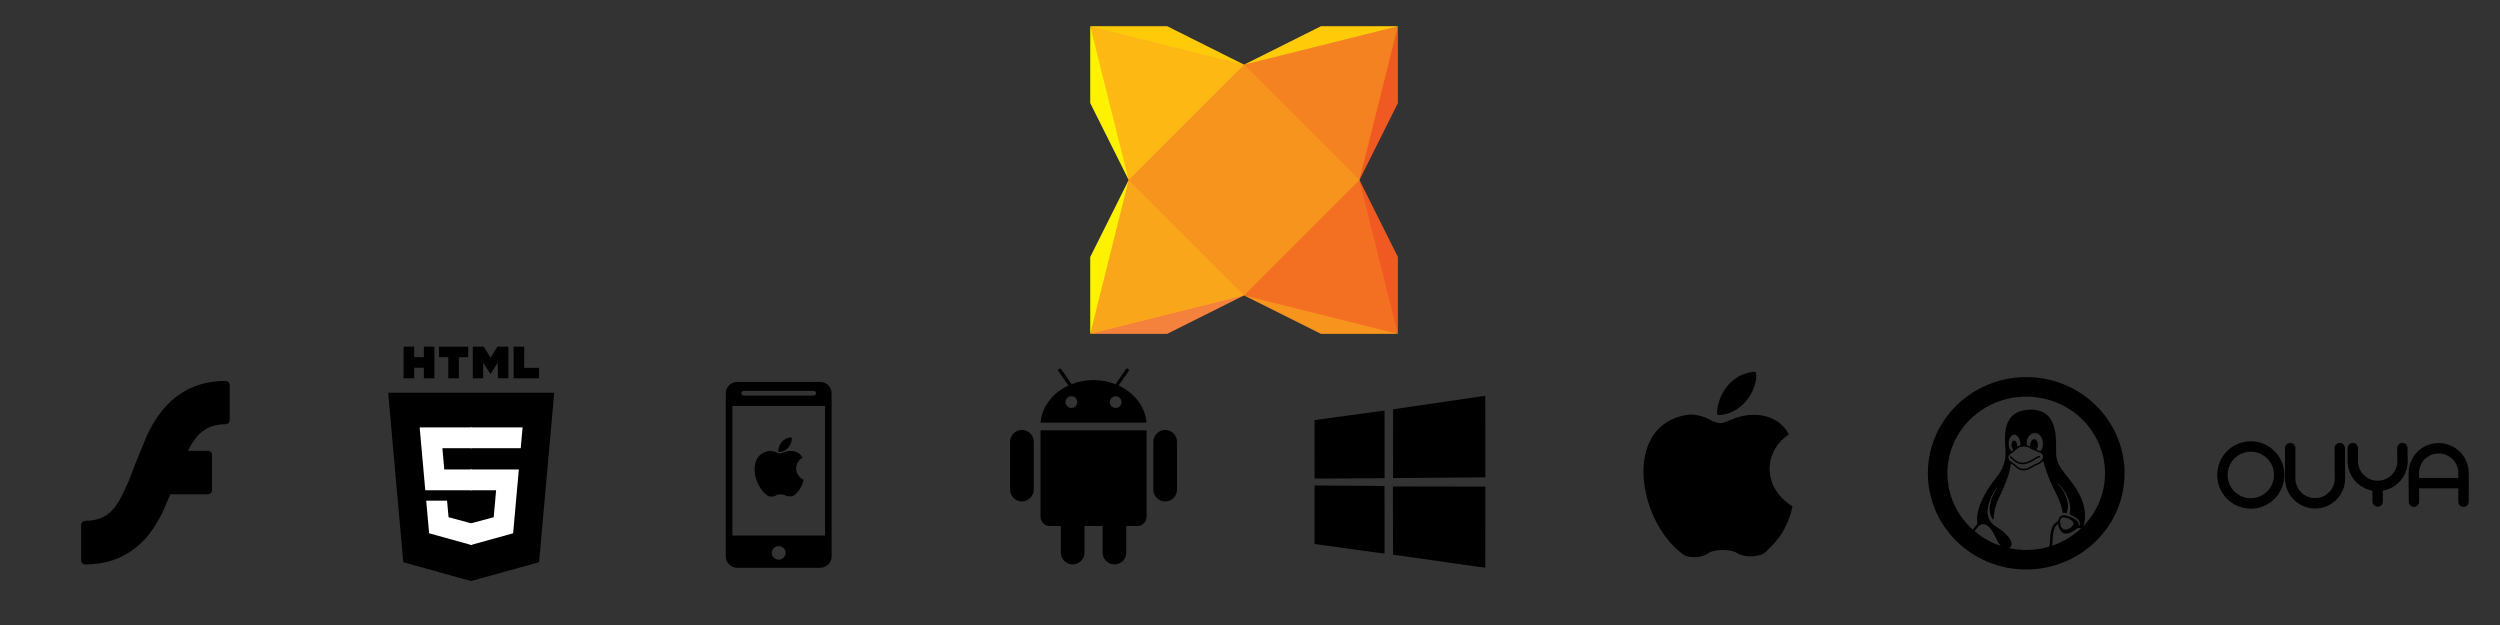 <?xml version="1.0" encoding="UTF-8" standalone="no"?>
<!-- Created with Inkscape (http://www.inkscape.org/) -->

<svg
   xmlns:dc="http://purl.org/dc/elements/1.1/"
   xmlns:cc="http://creativecommons.org/ns#"
   xmlns:rdf="http://www.w3.org/1999/02/22-rdf-syntax-ns#"
   xmlns:svg="http://www.w3.org/2000/svg"
   xmlns="http://www.w3.org/2000/svg"
   xmlns:sodipodi="http://sodipodi.sourceforge.net/DTD/sodipodi-0.dtd"
   xmlns:inkscape="http://www.inkscape.org/namespaces/inkscape"
   width="2048"
   height="512"
   id="svg3141"
   version="1.1"
   inkscape:version="0.48.4 r9939"
   sodipodi:docname="cross-platform.svg">
  <rect width="100%" height="100%" fill="#333333" stroke="none"/>
  <defs
     id="defs3143" />
  <sodipodi:namedview
     id="base"
     pagecolor="#ffffff"
     bordercolor="#666666"
     borderopacity="1.0"
     inkscape:pageopacity="0.0"
     inkscape:pageshadow="2"
     inkscape:zoom="0.36736407"
     inkscape:cx="1041.1234"
     inkscape:cy="353.0677"
     inkscape:document-units="px"
     inkscape:current-layer="layer1"
     showgrid="false"
     inkscape:window-width="1366"
     inkscape:window-height="716"
     inkscape:window-x="0"
     inkscape:window-y="31"
     inkscape:window-maximized="1" />
  <g
     inkscape:label="Layer 1"
     inkscape:groupmode="layer"
     id="layer1"
     transform="translate(0,-540.362)">
    <g
       id="g3058"
       transform="matrix(0.375,0,0,0.375,290,824.362)">
      <polygon
         fill="hsl(13, 77%, 52%)"
         points="74.633,100.62 437.367,100.62 404.321,470.819 255.778,512 107.644,470.877 "
         id="polygon9" />
      <polygon
         fill="hsl(18, 86%, 55%)"
         points="256,130.894 256,480.523 376.03,447.246 404.27,130.894 "
         id="polygon11" />
      <g
         transform="translate(1.309,0)"
         style="fill:#ffffff"
         id="g13">
        <polygon
           points="142.132,176.305 143.219,188.488 154.38,313.627 256,313.627 256,268.217 195.91,268.217 191.76,221.716 256,221.716 256,176.305 255.843,176.305 "
           id="polygon15"
           style="fill:#ffffff" />
        <polygon
           points="255.791,433.457 256,433.399 256,386.153 255.801,386.206 205.227,372.55 201.994,336.333 177.419,336.333 156.409,336.333 162.771,407.634 "
           id="polygon17"
           style="fill:#ffffff" />
      </g>
      <g
         id="g19">
        <path
           d="m 108.382,0 h 23.077 v 22.8 h 21.11 V 0 h 23.078 V 69.044 H 152.57 v -23.12 h -21.11 v 23.12 H 108.383 V 0 z"
           id="path21"
           inkscape:connector-curvature="0" />
        <path
           d="M 205.994,22.896 H 185.678 V 0 h 63.72 V 22.896 H 229.073 V 69.044 H 205.995 V 22.896 z"
           id="path23"
           inkscape:connector-curvature="0" />
        <path
           d="m 259.511,0 h 24.063 L 298.376,24.26 313.163,0 h 24.072 V 69.044 H 314.253 V 34.822 l -15.877,24.549 h -0.397 L 282.091,34.822 v 34.222 h -22.58 V 0 z"
           id="path25"
           inkscape:connector-curvature="0" />
        <path
           d="m 348.72,0 h 23.084 v 46.222 h 32.453 V 69.044 H 348.72 V 0 z"
           id="path27"
           inkscape:connector-curvature="0" />
      </g>
      <g
         transform="translate(-1.309,0)"
         id="g29">
        <polygon
           points="349.62,399.962 360.291,280.411 361.399,268.217 349.162,268.217 255.843,268.217 255.843,313.627 311.761,313.627 306.49,372.521 255.843,386.191 255.843,433.435 348.937,407.634 "
           id="polygon31"
           style="fill:#ffffff" />
        <polygon
           points="365.385,221.716 365.385,221.716 365.531,221.716 366.442,211.509 368.511,188.488 369.597,176.305 255.843,176.305 255.843,204.509 255.843,221.605 255.843,221.716 "
           id="polygon33"
           style="fill:#ffffff" />
      </g>
    </g>
    <g
       transform="matrix(0.777,0,0,0.777,796.484,818.255)"
       id="g3027">
      <path
         inkscape:connector-curvature="0"
         id="path7"
         d="m 92.375,30.938 c -0.351,-0.014 -0.7,0.075 -1,0.281 -0.801,0.551 -0.957,1.733 -0.344,2.625 L 101.375,48.812 C 84.959,56.449 73.436,70.969 71.969,87.906 l 111.781,0 C 182.288,70.969 170.759,56.449 154.344,48.812 L 164.688,33.844 c 0.613,-0.891 0.458,-2.072 -0.344,-2.625 -0.8,-0.55 -1.954,-0.267 -2.562,0.625 l -10.719,15.562 c -7.069,-2.785 -14.945,-4.344 -23.219,-4.344 -8.274,0 -16.119,1.557 -23.188,4.344 L 93.938,31.844 C 93.553,31.287 92.96,30.962 92.375,30.938 z M 104.5,60.094 c 3.414,0 6.188,2.771 6.188,6.188 5.1e-4,3.416 -2.773,6.156 -6.188,6.156 -3.417,0 -6.188,-2.74 -6.188,-6.156 0,-3.416 2.769,-6.188 6.188,-6.188 z m 46.719,0 c 3.418,0 6.156,2.772 6.156,6.188 0,3.416 -2.74,6.156 -6.156,6.156 -3.414,0 -6.188,-2.74 -6.188,-6.156 0,-3.417 2.773,-6.188 6.188,-6.188 z"
         style="fill:#000000" />
      <path
         d="m 64.789,158.549 c 0,6.886 -5.583,12.469 -12.47,12.469 l 0,0 c -6.886,0 -12.469,-5.583 -12.469,-12.469 v -50.436 c 0,-6.886 5.583,-12.469 12.469,-12.469 l 0,0 c 6.887,0 12.47,5.583 12.47,12.469 v 50.436 z"
         id="path13"
         inkscape:connector-curvature="0"
         style="fill:#000000" />
      <path
         d="m 71.964,96.029 v 91.092 c 0,5.41 4.386,9.796 9.797,9.796 h 11.588 v 28.029 c 0,6.887 5.582,12.469 12.469,12.469 6.887,0 12.47,-5.582 12.47,-12.469 v -28.029 h 19.134 v 28.029 c 0,6.887 5.582,12.469 12.469,12.469 6.887,0 12.469,-5.582 12.469,-12.469 v -28.029 h 11.588 c 5.411,0 9.798,-4.384 9.798,-9.796 V 96.029 H 71.964 z"
         id="path15"
         inkscape:connector-curvature="0"
         style="fill:#000000" />
      <path
         d="m 190.921,158.549 c 0,6.886 5.582,12.469 12.469,12.469 l 0,0 c 6.886,0 12.469,-5.583 12.469,-12.469 v -50.436 c 0,-6.886 -5.583,-12.469 -12.469,-12.469 l 0,0 c -6.887,0 -12.469,5.583 -12.469,12.469 v 50.436 z"
         id="path17"
         inkscape:connector-curvature="0"
         style="fill:#000000" />
    </g>
    <g
       id="g3324"
       transform="matrix(0.884,0,0,0.864,72.99,351.136)">
      <path
         inkscape:connector-curvature="0"
         id="path3"
         d="m 677.393,581.122 h -76.69 c -5.899,0 -10.682,4.783 -10.682,10.682 v 154.877 c 0,5.899 4.783,10.682 10.682,10.682 h 76.69 c 5.899,0 10.682,-4.783 10.682,-10.682 v -154.877 c 0,-5.899 -4.783,-10.682 -10.682,-10.682 z m -70.708,8.477 h 64.727 c 1.239,0 2.243,1.004 2.243,2.243 0,1.239 -1.004,2.243 -2.243,2.243 h -64.727 c -1.239,0 -2.243,-1.005 -2.243,-2.243 0,-1.239 1.004,-2.243 2.243,-2.243 z m 32.363,160.043 c -3.55,0 -6.428,-2.879 -6.428,-6.428 0,-3.549 2.878,-6.428 6.428,-6.428 3.55,0 6.428,2.879 6.428,6.428 0,3.55 -2.878,6.428 -6.428,6.428 z m 42.939,-22.896 H 596.11 V 603.873 h 85.877 v 122.872 z" />
      <g
         transform="matrix(0.157,0.272,-0.272,0.157,608.468,604.646)"
         id="g3220">
        <g
           transform="translate(-23.906,-45.69)"
           id="g3224">
          <path
             inkscape:connector-curvature="0"
             sodipodi:nodetypes="csssc"
             transform="matrix(0.372,-0.644,0.644,0.372,-192.734,99.543)"
             id="path2446"
             d="m 388.214,343.393 c -39.464,3.125 -49.262,43.536 -47.5,53.036 0.125,0.673 -0.089,0.503 0.616,0.48 32.791,-1.043 49.936,-36.321 47,-52.934 -0.1,-0.564 -0.101,-0.59 -0.116,-0.582 z"
             style="fill:#000000;fill-opacity:1;fill-rule:evenodd;stroke:#000000;stroke-width:5.644px;stroke-linecap:butt;stroke-linejoin:miter;stroke-opacity:1" />
          <path
             inkscape:connector-curvature="0"
             sodipodi:nodetypes="csccsssssc"
             transform="matrix(0.372,-0.644,0.644,0.372,-192.734,99.543)"
             id="path3218"
             d="m 331.453,405.374 c 12.334,5.963 16.645,3.535 26.52,-0.863 22.255,-9.913 56.278,-10.245 72.038,17.581 -32.607,22.212 -33.776,68.475 4.754,92.429 -7.682,35.062 -26.164,49.099 -33.37,56.883 -6.781,7.324 -27.866,7.19 -35.682,1.727 -8.281,-5.788 -30.509,-5.484 -38.15,0.214 -9.594,7.153 -26.051,4.575 -28.833,2.683 -58.68,-39.926 -80.571,-164.36 2.718,-177.61 14.357,-2.284 30.158,6.762 30.158,6.762"
             style="fill:#000000;fill-opacity:1;fill-rule:evenodd;stroke:#000000;stroke-width:5.644px;stroke-linecap:butt;stroke-linejoin:miter;stroke-opacity:1" />
        </g>
      </g>
    </g>
    <g
       transform="matrix(0.007,0,0,-0.007,1076.805,1006.136)"
       id="g6"
       style="fill:#000000;stroke:none">
      <path
         d="m 19755,20185 c -241,-37 -290,-44 -350,-51 -22,-3 -47,-7 -55,-9 -8,-2 -37,-7 -65,-10 -27,-4 -61,-8 -75,-11 -14,-2 -59,-8 -101,-14 -41,-6 -85,-12 -96,-14 -11,-3 -44,-7 -74,-11 -30,-3 -61,-8 -69,-10 -8,-2 -33,-6 -55,-9 -22,-3 -74,-11 -115,-17 -41,-6 -88,-12 -105,-14 -16,-3 -48,-7 -70,-10 -22,-4 -51,-8 -65,-10 -14,-2 -74,-11 -135,-20 -60,-9 -126,-18 -145,-21 -19,-2 -62,-9 -95,-14 -92,-14 -132,-20 -172,-25 -63,-9 -117,-17 -134,-20 -9,-2 -40,-6 -70,-10 -30,-3 -108,-15 -174,-25 -66,-10 -140,-21 -165,-25 -25,-3 -58,-8 -73,-10 -15,-2 -47,-7 -70,-10 -23,-3 -53,-8 -67,-10 -14,-2 -45,-7 -70,-10 -25,-3 -74,-11 -110,-16 -36,-5 -76,-12 -90,-14 -14,-2 -43,-6 -65,-10 -22,-3 -53,-8 -70,-10 -41,-5 -294,-41 -345,-50 -14,-2 -61,-9 -105,-15 -44,-6 -91,-13 -105,-15 -14,-3 -61,-9 -105,-15 -44,-6 -92,-13 -107,-16 -16,-2 -40,-6 -55,-8 -16,-3 -48,-8 -73,-11 -83,-12 -115,-16 -145,-22 -38,-6 -56,-9 -125,-17 -30,-4 -66,-9 -80,-11 -48,-9 -85,-14 -130,-20 -25,-3 -56,-7 -70,-10 -14,-2 -43,-7 -65,-10 -74,-11 -170,-24 -220,-31 -27,-3 -59,-8 -70,-10 -11,-2 -38,-7 -60,-9 -22,-3 -51,-7 -65,-10 -14,-3 -38,-7 -55,-9 -94,-14 -192,-28 -219,-32 -35,-4 -167,-23 -207,-30 -15,-2 -47,-6 -70,-9 -24,-3 -69,-10 -99,-15 -30,-5 -73,-11 -95,-14 -22,-3 -87,-12 -145,-21 -58,-8 -118,-17 -135,-19 -103,-15 -254,-37 -275,-41 -14,-2 -45,-7 -69,-10 -23,-3 -55,-7 -70,-10 -33,-6 -212,-32 -271,-40 -25,-3 -56,-8 -70,-10 -14,-3 -45,-7 -70,-10 -25,-3 -56,-8 -70,-10 -24,-4 -148,-22 -343,-50 -210,-30 -544,-79 -677,-100 -19,-3 -55,-7 -80,-10 -25,-3 -67,-10 -95,-15 -27,-5 -72,-12 -100,-15 -27,-3 -61,-8 -75,-10 -57,-9 -298,-44 -340,-50 -25,-3 -56,-8 -70,-10 -14,-2 -45,-7 -70,-10 -25,-3 -70,-10 -100,-15 -85,-14 -118,-19 -210,-30 -47,-6 -92,-13 -100,-15 -8,-2 -37,-7 -65,-10 -27,-3 -77,-10 -110,-15 -33,-5 -80,-12 -105,-15 -25,-3 -52,-8 -60,-10 -8,-3 -37,-7 -65,-10 -27,-2 -61,-7 -75,-9 -14,-3 -43,-7 -65,-11 -22,-3 -67,-10 -100,-15 -33,-5 -82,-12 -110,-15 -27,-4 -57,-8 -65,-10 -8,-2 -33,-6 -55,-9 -106,-14 -136,-18 -220,-31 -49,-8 -112,-17 -140,-20 -27,-4 -57,-8 -65,-10 -8,-2 -42,-7 -75,-10 -33,-4 -64,-11 -70,-16 -7,-7 -10,-1362 -10,-4024 l -1,-4015 21,0 c 71,-2 725,2 2210,15 446,3 1035,8 1310,10 938,7 1889,15 2520,20 347,3 896,7 1220,10 325,3 910,7 1300,10 1401,12 1634,14 1928,15 l 297,1 0,4770 c 0,3809 -3,4769 -12,4768 -7,-1 -112,-16 -233,-34 z"
         id="path8"
         inkscape:connector-curvature="0" />
      <path
         d="m 8189,18496 c -2,-2 -31,-7 -64,-10 -33,-4 -67,-9 -75,-11 -8,-2 -37,-6 -65,-10 -59,-6 -228,-29 -375,-50 -58,-8 -123,-17 -145,-20 -22,-2 -58,-7 -80,-10 -78,-11 -111,-16 -220,-31 -60,-8 -128,-17 -150,-20 -22,-2 -51,-7 -65,-9 -14,-3 -47,-7 -75,-10 -27,-3 -59,-7 -70,-9 -11,-2 -45,-7 -75,-11 -30,-4 -62,-8 -70,-10 -8,-1 -42,-6 -75,-10 -32,-4 -66,-8 -75,-10 -8,-1 -42,-6 -75,-9 -33,-4 -67,-9 -75,-11 -8,-2 -37,-6 -65,-10 -27,-3 -61,-7 -75,-10 -14,-2 -45,-6 -70,-9 -25,-3 -112,-15 -195,-26 -82,-12 -161,-22 -175,-24 -14,-2 -52,-7 -85,-12 -33,-4 -62,-8 -65,-9 -3,0 -36,-5 -75,-9 -38,-5 -79,-10 -90,-12 -11,-2 -40,-6 -65,-9 -25,-3 -56,-7 -70,-10 -14,-2 -47,-6 -75,-10 -27,-3 -57,-8 -65,-10 -8,-2 -40,-6 -71,-10 -31,-3 -66,-7 -77,-10 -12,-2 -47,-6 -78,-10 -32,-3 -60,-8 -63,-9 -3,-2 -35,-7 -71,-10 -36,-4 -92,-11 -125,-16 -33,-5 -79,-12 -102,-15 -24,-3 -61,-7 -84,-10 -23,-3 -53,-7 -68,-9 -14,-3 -80,-12 -146,-21 -66,-9 -131,-18 -145,-20 -14,-2 -48,-7 -76,-10 -28,-3 -59,-7 -70,-9 -24,-5 -121,-18 -154,-21 -27,-3 -179,-24 -220,-30 -14,-2 -47,-7 -75,-10 -27,-3 -61,-8 -75,-10 -14,-3 -47,-7 -75,-10 -27,-3 -61,-8 -75,-10 -37,-7 -79,-13 -135,-20 -27,-3 -77,-10 -110,-15 -33,-5 -87,-12 -120,-15 -33,-4 -62,-8 -65,-10 -3,-2 -30,-6 -60,-9 -30,-4 -68,-8 -85,-10 -63,-8 -121,-17 -160,-23 -22,-3 -51,-7 -65,-8 -14,-2 -43,-5 -65,-8 -22,-4 -60,-9 -85,-12 -25,-3 -56,-8 -70,-10 -14,-2 -79,-11 -145,-20 -66,-9 -131,-18 -145,-20 -14,-2 -49,-7 -79,-10 -30,-4 -62,-8 -71,-10 -9,-2 -41,-6 -71,-10 -30,-3 -97,-13 -149,-20 -52,-8 -117,-17 -145,-20 -65,-8 -106,-13 -180,-25 -33,-5 -85,-12 -115,-15 -30,-3 -66,-7 -80,-10 -14,-2 -45,-7 -70,-10 -43,-5 -167,-22 -220,-30 -14,-2 -45,-6 -70,-10 -25,-3 -58,-8 -75,-10 -16,-2 -48,-6 -70,-9 -65,-9 -126,-17 -143,-20 -10,-2 -43,-7 -76,-11 -32,-3 -68,-8 -80,-10 -11,-2 -59,-9 -106,-15 -104,-13 -160,-21 -180,-25 -8,-2 -23,-4 -32,-4 -16,-1 -17,-204 -14,-3416 2,-1879 6,-3418 9,-3422 6,-5 479,-5 1612,2 899,6 3034,18 5285,30 685,4 1256,8 1270,9 l 25,1 0,3953 c 0,2175 -3,3956 -6,3958 -3,2 -8,2 -10,0 z"
         id="path10"
         inkscape:connector-curvature="0" />
      <path
         d="M 9,9715 C 8,9710 7,8169 7,6293 l -2,-3413 25,-5 c 14,-2 79,-12 145,-21 149,-20 148,-20 215,-28 30,-4 62,-9 70,-11 8,-2 44,-7 80,-10 36,-4 74,-9 85,-11 24,-5 77,-12 130,-19 61,-7 189,-25 211,-29 10,-2 46,-7 79,-11 32,-4 68,-9 80,-11 11,-2 41,-6 66,-8 26,-3 57,-7 70,-10 13,-3 47,-8 74,-11 28,-3 64,-8 80,-10 17,-3 48,-7 70,-10 22,-3 69,-10 105,-15 36,-5 85,-12 110,-15 57,-7 118,-15 151,-21 15,-2 47,-6 70,-9 24,-3 107,-15 184,-26 77,-10 157,-21 178,-24 20,-3 56,-7 80,-11 23,-3 69,-9 102,-14 33,-5 101,-14 150,-21 50,-6 99,-13 110,-14 11,-2 74,-11 140,-20 66,-9 134,-18 150,-20 17,-3 50,-7 75,-10 25,-3 56,-7 70,-10 14,-2 45,-7 70,-10 25,-4 56,-8 70,-10 14,-2 45,-6 70,-10 25,-3 62,-8 83,-11 46,-7 66,-10 142,-19 33,-3 71,-8 85,-11 14,-2 36,-6 50,-8 28,-5 95,-14 155,-21 64,-8 263,-36 282,-39 10,-2 47,-7 83,-11 36,-4 74,-9 85,-11 18,-4 201,-29 285,-40 19,-2 51,-7 70,-9 82,-13 174,-25 218,-30 26,-3 58,-8 72,-10 14,-3 41,-7 60,-9 74,-10 132,-18 148,-21 10,-1 42,-6 73,-9 31,-4 66,-8 77,-11 11,-2 75,-11 144,-19 68,-9 135,-18 148,-21 13,-2 46,-7 74,-10 28,-3 62,-7 76,-10 14,-2 45,-7 70,-10 25,-4 56,-8 70,-10 14,-2 63,-9 110,-15 47,-6 96,-13 110,-15 14,-2 63,-9 110,-15 47,-6 97,-13 111,-15 14,-3 43,-7 64,-10 34,-4 81,-10 145,-20 14,-2 50,-7 80,-10 30,-4 63,-9 74,-11 10,-2 44,-6 75,-10 31,-3 63,-8 72,-9 9,-2 40,-6 70,-10 30,-3 95,-12 145,-20 49,-8 115,-17 145,-20 30,-3 63,-8 74,-10 11,-2 49,-7 85,-11 36,-3 68,-8 71,-10 3,-1 31,-6 63,-9 31,-4 65,-8 76,-10 10,-2 40,-6 67,-10 26,-4 58,-8 69,-10 12,-2 48,-7 80,-10 33,-4 68,-9 79,-11 11,-2 45,-7 75,-10 30,-3 57,-7 60,-9 4,-3 85,-12 156,-18 19,-2 19,67 17,3952 -2,2175 -5,3956 -7,3958 -2,3 -289,6 -638,8 -348,2 -1000,7 -1448,10 -754,5 -1551,10 -3110,20 -338,2 -1099,7 -1690,11 -591,3 -1126,7 -1187,8 -69,1 -113,-3 -114,-9 z"
         id="path12"
         inkscape:connector-curvature="0" />
      <path
         d="m 9186,6265 c 8,-4661 8,-4622 17,-4632 5,-4 12,-8 15,-9 4,0 34,-4 67,-8 33,-5 69,-10 80,-11 11,-2 39,-6 61,-9 23,-4 59,-9 80,-11 22,-3 102,-14 179,-26 77,-11 158,-22 180,-24 22,-3 51,-7 65,-10 14,-3 41,-7 60,-9 66,-9 265,-36 330,-46 36,-5 83,-12 105,-15 22,-3 72,-10 110,-16 39,-5 88,-12 110,-14 22,-3 51,-7 65,-9 14,-3 45,-8 70,-11 25,-4 56,-8 70,-10 14,-2 45,-7 70,-10 25,-3 56,-7 70,-10 24,-4 38,-6 145,-20 28,-4 61,-9 75,-11 14,-2 93,-13 175,-24 141,-20 166,-23 240,-35 17,-3 48,-8 70,-10 92,-12 121,-15 140,-19 12,-2 48,-7 80,-11 33,-4 69,-9 80,-11 11,-2 45,-7 75,-10 30,-3 57,-7 60,-9 3,-2 30,-6 60,-10 30,-3 66,-8 80,-10 14,-2 45,-7 70,-10 25,-3 90,-13 145,-21 55,-8 123,-17 150,-20 28,-3 52,-7 55,-9 3,-2 37,-7 75,-10 39,-4 72,-8 75,-10 3,-2 30,-6 60,-10 30,-3 82,-10 115,-15 33,-5 80,-12 105,-15 25,-3 56,-7 70,-10 14,-3 45,-7 70,-10 25,-3 56,-7 70,-10 23,-4 69,-11 137,-19 15,-2 46,-7 68,-10 22,-3 103,-15 180,-26 77,-11 160,-22 185,-25 25,-3 56,-7 70,-10 14,-2 45,-7 70,-10 25,-3 56,-8 70,-10 14,-2 45,-7 70,-10 25,-4 56,-8 70,-10 46,-7 184,-26 220,-31 19,-3 46,-7 60,-9 14,-3 48,-7 75,-10 28,-3 57,-8 65,-10 8,-2 40,-7 70,-10 52,-6 68,-8 138,-19 15,-3 65,-10 112,-16 47,-6 96,-13 110,-15 14,-2 43,-6 65,-9 73,-10 469,-66 505,-71 19,-3 100,-15 180,-26 80,-11 156,-22 170,-24 14,-2 45,-6 70,-10 25,-4 56,-8 70,-10 14,-2 48,-7 75,-10 28,-3 57,-7 65,-10 8,-2 42,-6 75,-10 33,-3 69,-8 80,-10 11,-3 38,-7 60,-10 68,-10 259,-37 280,-40 11,-1 47,-6 80,-10 33,-4 69,-9 80,-11 11,-3 40,-7 65,-9 25,-3 56,-8 70,-10 14,-3 43,-7 65,-10 22,-3 54,-7 70,-10 17,-3 50,-7 75,-10 25,-3 56,-7 70,-10 14,-3 43,-7 65,-10 22,-2 119,-16 215,-30 96,-14 193,-28 215,-30 22,-3 58,-8 80,-11 22,-4 49,-8 60,-9 11,-2 58,-8 105,-15 47,-6 101,-13 120,-16 19,-3 46,-7 60,-9 14,-3 45,-7 70,-10 25,-3 56,-7 70,-10 14,-3 43,-7 65,-10 22,-2 58,-7 80,-11 66,-9 86,-12 175,-24 47,-6 96,-13 110,-15 14,-2 61,-9 105,-15 44,-6 91,-13 105,-15 14,-2 48,-7 75,-10 28,-3 61,-8 75,-11 14,-2 43,-7 65,-9 22,-3 51,-7 65,-10 14,-3 45,-7 70,-10 25,-3 106,-14 180,-25 74,-11 159,-23 189,-26 30,-3 58,-7 61,-9 4,-3 36,-7 70,-10 35,-4 67,-8 72,-11 4,-3 8,2132 8,4744 l 0,4749 -1242,2 c -1208,2 -6583,11 -8586,14 l -992,2 6,-3350 z"
         id="path14"
         inkscape:connector-curvature="0" />
    </g>
    <g
       id="g3220-5"
       transform="matrix(0.432,0.748,-0.748,0.432,1322.358,763.599)">
      <g
         id="g3224-8"
         transform="translate(-23.906,-45.69)">
        <path
           style="fill:#000000;fill-opacity:1;fill-rule:evenodd;stroke:#000000;stroke-width:1.792px;stroke-linecap:butt;stroke-linejoin:miter;stroke-opacity:1"
           d="m 388.214,343.393 c -39.464,3.125 -49.262,43.536 -47.5,53.036 0.125,0.673 -0.089,0.503 0.616,0.48 32.791,-1.043 49.936,-36.321 47,-52.934 -0.1,-0.564 -0.101,-0.59 -0.116,-0.582 z"
           id="path2446-3"
           transform="matrix(0.372,-0.644,0.644,0.372,-192.734,99.543)"
           sodipodi:nodetypes="csssc"
           inkscape:connector-curvature="0" />
        <path
           style="fill:#000000;fill-opacity:1;fill-rule:evenodd;stroke:#000000;stroke-width:1.792px;stroke-linecap:butt;stroke-linejoin:miter;stroke-opacity:1"
           d="m 331.453,405.374 c 12.334,5.963 16.645,3.535 26.52,-0.863 22.255,-9.913 56.278,-10.245 72.038,17.581 -32.607,22.212 -33.776,68.475 4.754,92.429 -7.682,35.062 -26.164,49.099 -33.37,56.883 -6.781,7.324 -27.866,7.19 -35.682,1.727 -8.281,-5.788 -30.509,-5.484 -38.15,0.214 -9.594,7.153 -26.051,4.575 -28.833,2.683 -58.68,-39.926 -80.571,-164.36 2.718,-177.61 14.357,-2.284 30.158,6.762 30.158,6.762"
           id="path3218-5"
           transform="matrix(0.372,-0.644,0.644,0.372,-192.734,99.543)"
           sodipodi:nodetypes="csccsssssc"
           inkscape:connector-curvature="0" />
      </g>
    </g>
    <g
       id="g3785"
       transform="matrix(0.664,0,0,0.664,1574.949,840.491)">
      <g
         transform="matrix(0.797,0,0,0.797,13.238,15.244)"
         style="fill:#000000"
         id="Linux_penguin_icon">
        <g
           style="fill:#000000"
           id="g5">
          <path
             style="fill:#000000"
             id="path7-5"
             d="m 233.262,228.856 c -0.955,-0.462 -0.784,-1.073 -0.531,-1.864 0.969,-3.052 1.67,-6.183 1.984,-9.355 0.843,-8.47 -0.246,-16.745 -2.847,-24.842 -4.605,-14.349 -12.664,-26.713 -22.017,-38.325 -4.654,-5.778 -9.466,-11.438 -13.32,-17.808 -3.005,-4.967 -5.198,-10.229 -6.015,-16.06 -0.615,-4.402 -0.042,-8.794 -0.348,-12.698 0.121,-7.091 -0.022,-13.682 -0.777,-20.257 -0.699,-6.119 -1.82,-12.129 -4.099,-17.876 -4.083,-10.312 -11.086,-17.603 -22.004,-20.476 -9.192,-2.419 -18.408,-1.893 -27.502,0.739 -8.619,2.494 -15.217,7.559 -19.444,15.56 -2.85,5.393 -4.17,11.189 -4.824,17.225 -0.682,6.289 -0.541,12.569 -0.223,18.846 0.374,7.331 1.131,14.609 -0.071,21.974 -1.732,10.619 -6.035,19.93 -12.807,28.24 -9.885,12.125 -18.554,25.039 -24.604,39.556 -4.39,10.534 -7.208,21.365 -5.674,32.931 0.069,0.513 -0.182,0.821 -0.506,1.141 -2.253,2.222 -4.009,4.847 -5.856,7.387 -1.725,2.373 -3.878,4.041 -6.668,4.984 -2.193,0.74 -4.373,1.562 -6.465,2.546 -0.667,0.314 -1.286,0.673 -1.88,1.051 1.115,0.817 2.238,1.623 3.375,2.413 1.557,-0.731 3.166,-1.384 4.812,-1.87 4.411,-1.305 7.835,-3.854 10.428,-7.636 1.386,-2.021 2.806,-4.026 4.502,-5.812 3.795,-3.998 8.146,-4.636 12.936,-1.844 3.178,1.849 5.448,4.627 7.498,7.595 2.613,3.78 4.868,7.787 6.677,11.998 2.894,6.727 7.135,12.526 11.737,18.133 1.479,1.802 2.942,3.616 4.331,5.482 1.744,0.316 3.496,0.611 5.259,0.871 -1.762,-2.527 -3.677,-4.966 -5.622,-7.523 0.876,-0.175 1.642,-0.299 2.394,-0.479 5.092,-1.233 7.17,-4.911 5.642,-9.95 -1.199,-3.949 -3.569,-7.189 -6.279,-10.196 -4.675,-5.186 -10.223,-9.315 -16.125,-12.98 -4.502,-2.795 -8.436,-6.138 -11.049,-10.849 -3.325,-5.989 -3.85,-12.433 -2.777,-19.013 1.886,-11.563 7.366,-21.653 13.338,-31.512 0.081,-0.132 0.261,-0.208 0.431,-0.334 0.285,0.898 -0.301,1.499 -0.611,2.146 -2.721,5.722 -6.021,11.165 -7.961,17.253 -2.571,8.06 -3.616,16.153 -0.707,24.354 0.875,2.463 2.046,4.798 3.975,7.07 0.354,-3.084 0.641,-5.857 0.993,-8.619 1.161,-9.095 3.916,-17.712 7.757,-26.014 5.111,-11.047 10.378,-22.029 14.159,-33.64 2.037,-6.251 3.589,-12.607 4.146,-19.354 2.637,1.42 4.997,2.947 6.963,4.973 7.212,7.417 16.438,6.862 23.482,2.733 3.845,-2.253 7.614,-4.589 11.844,-6.142 2.971,-1.088 5.408,-3.145 7.566,-5.8 5.002,17.218 11.278,33.632 19.465,49.299 4.961,9.491 8.882,19.365 10.844,29.945 0.178,0.959 0.525,1.543 1.687,1.609 1.171,0.07 2.37,0.054 3.536,0.449 1.2,0.405 1.253,-0.734 1.486,-1.447 2.085,-6.346 1.976,-12.755 0.267,-19.134 -2.354,-8.782 -6.587,-16.532 -13.064,-22.993 -0.595,-0.596 -1.36,-1.139 -1.315,-2.292 0.767,-0.061 1.107,0.536 1.501,0.931 9.089,9.17 15.208,19.943 17.263,32.787 0.644,4.034 0.619,8.157 -0.309,12.192 -0.292,1.262 -0.012,1.848 1.223,2.404 3.96,1.784 7.801,3.811 11.011,6.814 2.418,2.26 3.905,4.923 3.323,8.381 -0.113,0.668 -0.112,1.438 -1.169,1.317 -1.138,-0.128 -0.597,-0.969 -0.555,-1.44 0.206,-2.502 -0.885,-4.463 -2.67,-5.962 -5.563,-4.671 -11.968,-7.624 -19.2,-8.434 -4.83,-0.542 -8.223,2.167 -9.229,6.947 -0.296,1.406 -0.838,2.31 -2.252,3.04 -5.48,2.832 -7.81,7.935 -9.125,13.612 -1.194,5.155 -1.73,10.404 -1.823,15.692 -0.105,6.158 -1.718,12.012 -3.458,17.848 -0.036,0.119 -0.09,0.213 -0.139,0.313 1.446,-0.316 2.887,-0.646 4.318,-1.003 0.858,-2.917 1.688,-5.843 2.296,-8.827 0.892,-4.402 0.677,-8.884 1.118,-13.315 0.47,-4.749 0.962,-9.487 2.674,-13.992 1.351,-3.561 3.279,-5.756 5.875,-6.75 0.301,2.889 0.993,5.652 2.363,8.215 3.112,5.827 8.098,7.875 14.397,5.901 4.275,-1.339 8.021,-3.6 11.249,-6.685 0.784,-0.751 1.549,-1.138 2.642,-1.112 1.821,0.04 3.683,-0.196 5.456,0.248 3.244,0.818 5.521,2.806 6.771,5.981 0.534,1.358 0.939,2.749 1.296,4.154 1.113,-0.817 2.217,-1.649 3.31,-2.495 -1.216,-4.35 -3.26,-8.142 -7.679,-10.271 z M 149.716,87.178 c 4.967,-4.698 12.076,-3.922 16.327,1.57 4.626,5.978 5.001,15.85 0.887,22.186 -0.61,0.94 -1.145,1.286 -2.267,0.713 -1.387,-0.707 -3.418,-0.797 -4.196,-1.865 -0.737,-1.013 0.977,-2.528 1.23,-3.987 0.568,-3.237 0.547,-6.375 -1.134,-9.299 -2.194,-3.823 -6.125,-3.947 -8.592,-0.303 -1.724,2.545 -2.138,5.427 -2.079,8.635 -1.515,-0.54 -2.859,-1.034 -4.213,-1.495 -0.592,-0.202 -0.93,-0.506 -0.986,-1.191 -0.458,-5.711 0.75,-10.925 5.023,-14.964 z m -30.563,3.377 c 3.115,-5.005 8.526,-5.337 12.125,-0.692 2.82,3.639 3.678,7.896 3.627,12.4 -0.005,0.571 -0.211,0.909 -0.77,1.132 -1.328,0.534 -2.627,1.138 -3.955,1.721 -0.147,-2.614 -0.4,-5.166 -1.917,-7.376 -0.807,-1.175 -1.781,-2.228 -3.347,-2.083 -1.545,0.143 -2.453,1.271 -2.962,2.607 -1.486,3.891 -1.194,7.646 1.217,11.11 0.483,0.695 0.963,1.235 -0.082,1.707 -0.847,0.382 -1.483,2.125 -2.721,0.486 -2.778,-3.681 -3.693,-7.899 -3.58,-12.406 0.079,-3.057 0.728,-5.974 2.365,-8.606 z m 49.805,33.456 c -1.693,3.116 -4.35,5.3 -7.554,6.548 -4.303,1.675 -8.225,3.975 -12.153,6.337 -4.342,2.607 -9.053,3.189 -13.958,1.914 -2.313,-0.602 -4.171,-2.024 -5.883,-3.614 -2.081,-1.929 -4.261,-3.703 -6.709,-5.165 -2.18,-1.303 -4.07,-2.97 -5.343,-5.218 -1.728,-3.051 -1.177,-5.682 1.636,-7.77 3.433,-2.548 6.841,-5.11 10.021,-7.992 3.126,-2.832 6.877,-4.342 11.203,-4.196 3.324,0.01 6.509,0.866 9.312,2.575 4.271,2.604 8.848,4.412 13.52,6.072 1.354,0.482 2.671,1.08 3.865,1.919 3.065,2.152 3.845,5.278 2.043,8.59 z m 46.318,104.136 c -2.666,2.892 -5.918,4.87 -9.853,5.436 -2.476,0.356 -4.568,-0.626 -6.13,-2.57 -2.136,-2.654 -2.906,-5.783 -2.945,-9.127 0,-0.44 -0.02,-0.879 0.002,-1.319 0.23,-4.543 2.799,-6.604 7.257,-5.77 4.147,0.775 7.898,2.493 11.153,5.149 2.876,2.345 3.039,5.466 0.516,8.201 z"
             inkscape:connector-curvature="0" />
          <path
             style="fill:#000000"
             id="path9"
             d="m 163.677,119.38 c -2.166,0.551 -4.019,1.765 -5.909,2.884 -3.783,2.242 -7.525,4.554 -11.644,6.171 -7.282,2.854 -13.933,1.729 -19.979,-3.124 -1.863,-1.495 -3.581,-3.168 -5.401,-4.719 -0.485,-0.413 -1.164,-1.221 -1.738,-0.49 -0.509,0.646 -0.544,1.606 0.319,2.336 1.825,1.546 3.528,3.237 5.397,4.728 3.974,3.168 8.413,5.22 13.614,5.256 4.327,0.018 8.229,-1.491 12.076,-3.256 4.85,-2.226 8.961,-5.826 14.103,-7.515 0.846,-0.278 0.64,-1.163 0.52,-1.821 -0.157,-0.854 -0.827,-0.585 -1.358,-0.45 z"
             inkscape:connector-curvature="0" />
        </g>
      </g>
      <g
         transform="matrix(0.797,0,0,0.797,13.238,17.244)"
         style="stroke:#000000;stroke-width:30.257;stroke-miterlimit:4;stroke-dasharray:none"
         id="Circle">
        <ellipse
           style="fill:none;stroke:#000000;stroke-width:30.257;stroke-miterlimit:4;stroke-dasharray:none"
           id="ellipse12"
           ry="133.792"
           rx="137.113"
           cy="143.881"
           cx="143.853"
           stroke-miterlimit="10"
           clip-rule="evenodd"
           sodipodi:cx="143.853"
           sodipodi:cy="143.881"
           sodipodi:rx="137.11301"
           sodipodi:ry="133.79201"
           d="m 280.966,143.881 c 0,73.891 -61.388,133.792 -137.113,133.792 -75.725,0 -137.113,-59.901 -137.113,-133.792 0,-73.891 61.388,-133.792 137.113,-133.792 75.725,0 137.113,59.901 137.113,133.792 z" />
      </g>
    </g>
    <g
       transform="matrix(0.285,0,0,0.285,1805.379,658.014)"
       id="layer1-6">
      <g
         transform="translate(-32.827,1321.664)"
         id="g4050">
        <path
           d="m 227.857,514.505 a 81.429,81.429 0 1 1 -162.857,0 81.429,81.429 0 1 1 162.857,0 z"
           transform="matrix(1.001,0,0,1.001,21.269,-884.259)"
           id="path2999"
           style="color:#000000;fill:none;stroke:#000000;stroke-width:29.877;stroke-miterlimit:4;stroke-opacity:1;stroke-dasharray:none;marker:none;visibility:visible;display:inline;overflow:visible;enable-background:accumulate"
           inkscape:connector-curvature="0" />
        <path
           d="m 423.609,-446.45 0.5,87 c 0.227,39.488 -32.012,71.648 -71.5,71.648 -39.488,0 -71.5,-32.012 -71.5,-71.5 l 0,-87.148"
           id="path2999-6"
           style="color:#000000;fill:none;stroke:#000000;stroke-width:29.903;stroke-linecap:round;stroke-miterlimit:4;stroke-opacity:1;marker:none;visibility:visible;display:inline;overflow:visible;enable-background:accumulate"
           inkscape:connector-curvature="0" />
        <path
           d="m 603.456,-446.45 0.5,37.053 c 0.533,39.485 -32.012,71.648 -71.5,71.648 -39.488,0 -71.5,-32.012 -71.5,-71.5 l 0,-37.201"
           id="path2999-6-5"
           style="color:#000000;fill:none;stroke:#000000;stroke-width:29.903;stroke-linecap:round;stroke-miterlimit:4;stroke-opacity:1;marker:none;visibility:visible;display:inline;overflow:visible;enable-background:accumulate"
           inkscape:connector-curvature="0" />
        <path
           d="m 532.459,-292.981 0,-41.552"
           id="path3998"
           style="fill:#ff0000;stroke:#000000;stroke-width:29.903;stroke-linecap:round;stroke-linejoin:miter;stroke-miterlimit:4;stroke-opacity:1;stroke-dasharray:none"
           inkscape:connector-curvature="0" />
        <path
           d="m 636.828,-292.45 -0.5,-81.975 c -0.241,-39.488 32.012,-71.648 71.5,-71.648 39.488,0 71.5,32.012 71.5,71.5 l 0,82.123"
           id="path2999-6-43"
           style="color:#000000;fill:none;stroke:#000000;stroke-width:29.903;stroke-linecap:round;stroke-miterlimit:4;stroke-opacity:1;marker:none;visibility:visible;display:inline;overflow:visible;enable-background:accumulate"
           inkscape:connector-curvature="0" />
        <path
           d="m 637.163,-345.75 140.57,0"
           id="path3998-9"
           style="fill:#ff0000;stroke:#000000;stroke-width:29.903;stroke-linecap:round;stroke-linejoin:miter;stroke-miterlimit:4;stroke-opacity:1;stroke-dasharray:none"
           inkscape:connector-curvature="0" />
      </g>
    </g>
    <path
       inkscape:connector-curvature="0"
       id="path3331"
       style="fill:#000000;fill-opacity:1;fill-rule:evenodd;stroke:none"
       d="m 132.589,877.016 c -0.002,0.004 -0.006,0.007 -0.009,0.011 -5.075,6.384 -9.386,13.632 -12.814,21.543 l -9.283,22.644 c -0.021,0.053 -0.041,0.106 -0.06,0.16 -2.955,8.348 -5.758,15.243 -8.106,19.94 -0.018,0.037 -0.036,0.074 -0.053,0.111 -2.933,6.422 -5.598,11.153 -8.147,14.465 -3.069,3.806 -6.253,6.444 -9.97,8.24 -4.118,1.93 -8.77,2.876 -14.183,2.876 -1.933,0 -3.5,1.567 -3.5,3.5 l 0,28.75 c 0,1.933 1.567,3.5 3.5,3.5 21.367,0 38.892,-8.27 52.088,-24.579 3.883,-5.121 7.292,-10.613 10.492,-16.877 0.033,-0.063 0.063,-0.126 0.09,-0.19 0,0 5.506,-12.583 6.938,-15.854 l 30.669,0 c 1.932,0 3.5,-1.567 3.5,-3.5 l 0,-28.611 c 0,-1.933 -1.568,-3.5 -3.5,-3.5 l -16.222,0 c 1.291,-2.59 2.576,-4.914 3.883,-6.955 2.337,-3.573 4.629,-6.266 6.794,-7.975 0.036,-0.029 0.072,-0.059 0.108,-0.089 2.677,-2.293 5.392,-3.87 8.544,-4.961 3.442,-1.191 7.151,-1.77 11.339,-1.77 1.933,0 3.5,-1.567 3.5,-3.5 l 0,-28.471 c 0,-1.933 -1.567,-3.5 -3.5,-3.5 -21.486,0 -39.015,8.274 -52.098,24.592" />
    <g
       id="g3058-5"
       transform="matrix(1.969,0,0,1.969,911.118,539.825)">
      <g
         id="g3308"
         transform="translate(-9.143,11.175)">
        <rect
           id="rect3060"
           y="16"
           x="16"
           height="96"
           width="96"
           style="fill:#f7941e" />
        <polygon
           id="polygon3062"
           points="64,16 32,4 0,0 4,32 16,64 "
           style="fill:#fdb813" />
        <polygon
           id="polygon3064"
           points="16,64 4,96 0,128 32,124 64,112 "
           style="fill:#faa61a" />
        <polygon
           id="polygon3066"
           points="64,112 96,124 128,128 124,96 112,64 "
           style="fill:#f36f21" />
        <polygon
           id="polygon3068"
           points="112,64 124,32 128,0 96,4 64,16 "
           style="fill:#f58220" />
        <polygon
           id="polygon3070"
           points="0,0 64,16 32,0 "
           style="fill:#ffcb08" />
        <polygon
           id="polygon3072"
           points="0,0 0,32 16,64 "
           style="fill:#fff200" />
        <polygon
           id="polygon3074"
           points="0,128 16,64 0,96 "
           style="fill:#fff200" />
        <polygon
           id="polygon3076"
           points="0,128 32,128 64,112 "
           style="fill:#f4813c" />
        <polygon
           id="polygon3078"
           points="128,128 64,112 96,128 "
           style="fill:#f7941e" />
        <polygon
           id="polygon3080"
           points="128,128 128,96 112,64 "
           style="fill:#f15922" />
        <polygon
           id="polygon3082"
           points="128,0 112,64 128,32 "
           style="fill:#f15922" />
        <polygon
           id="polygon3084"
           points="128,0 96,0 64,16 "
           style="fill:#ffcb08" />
      </g>
    </g>
  </g>
</svg>
